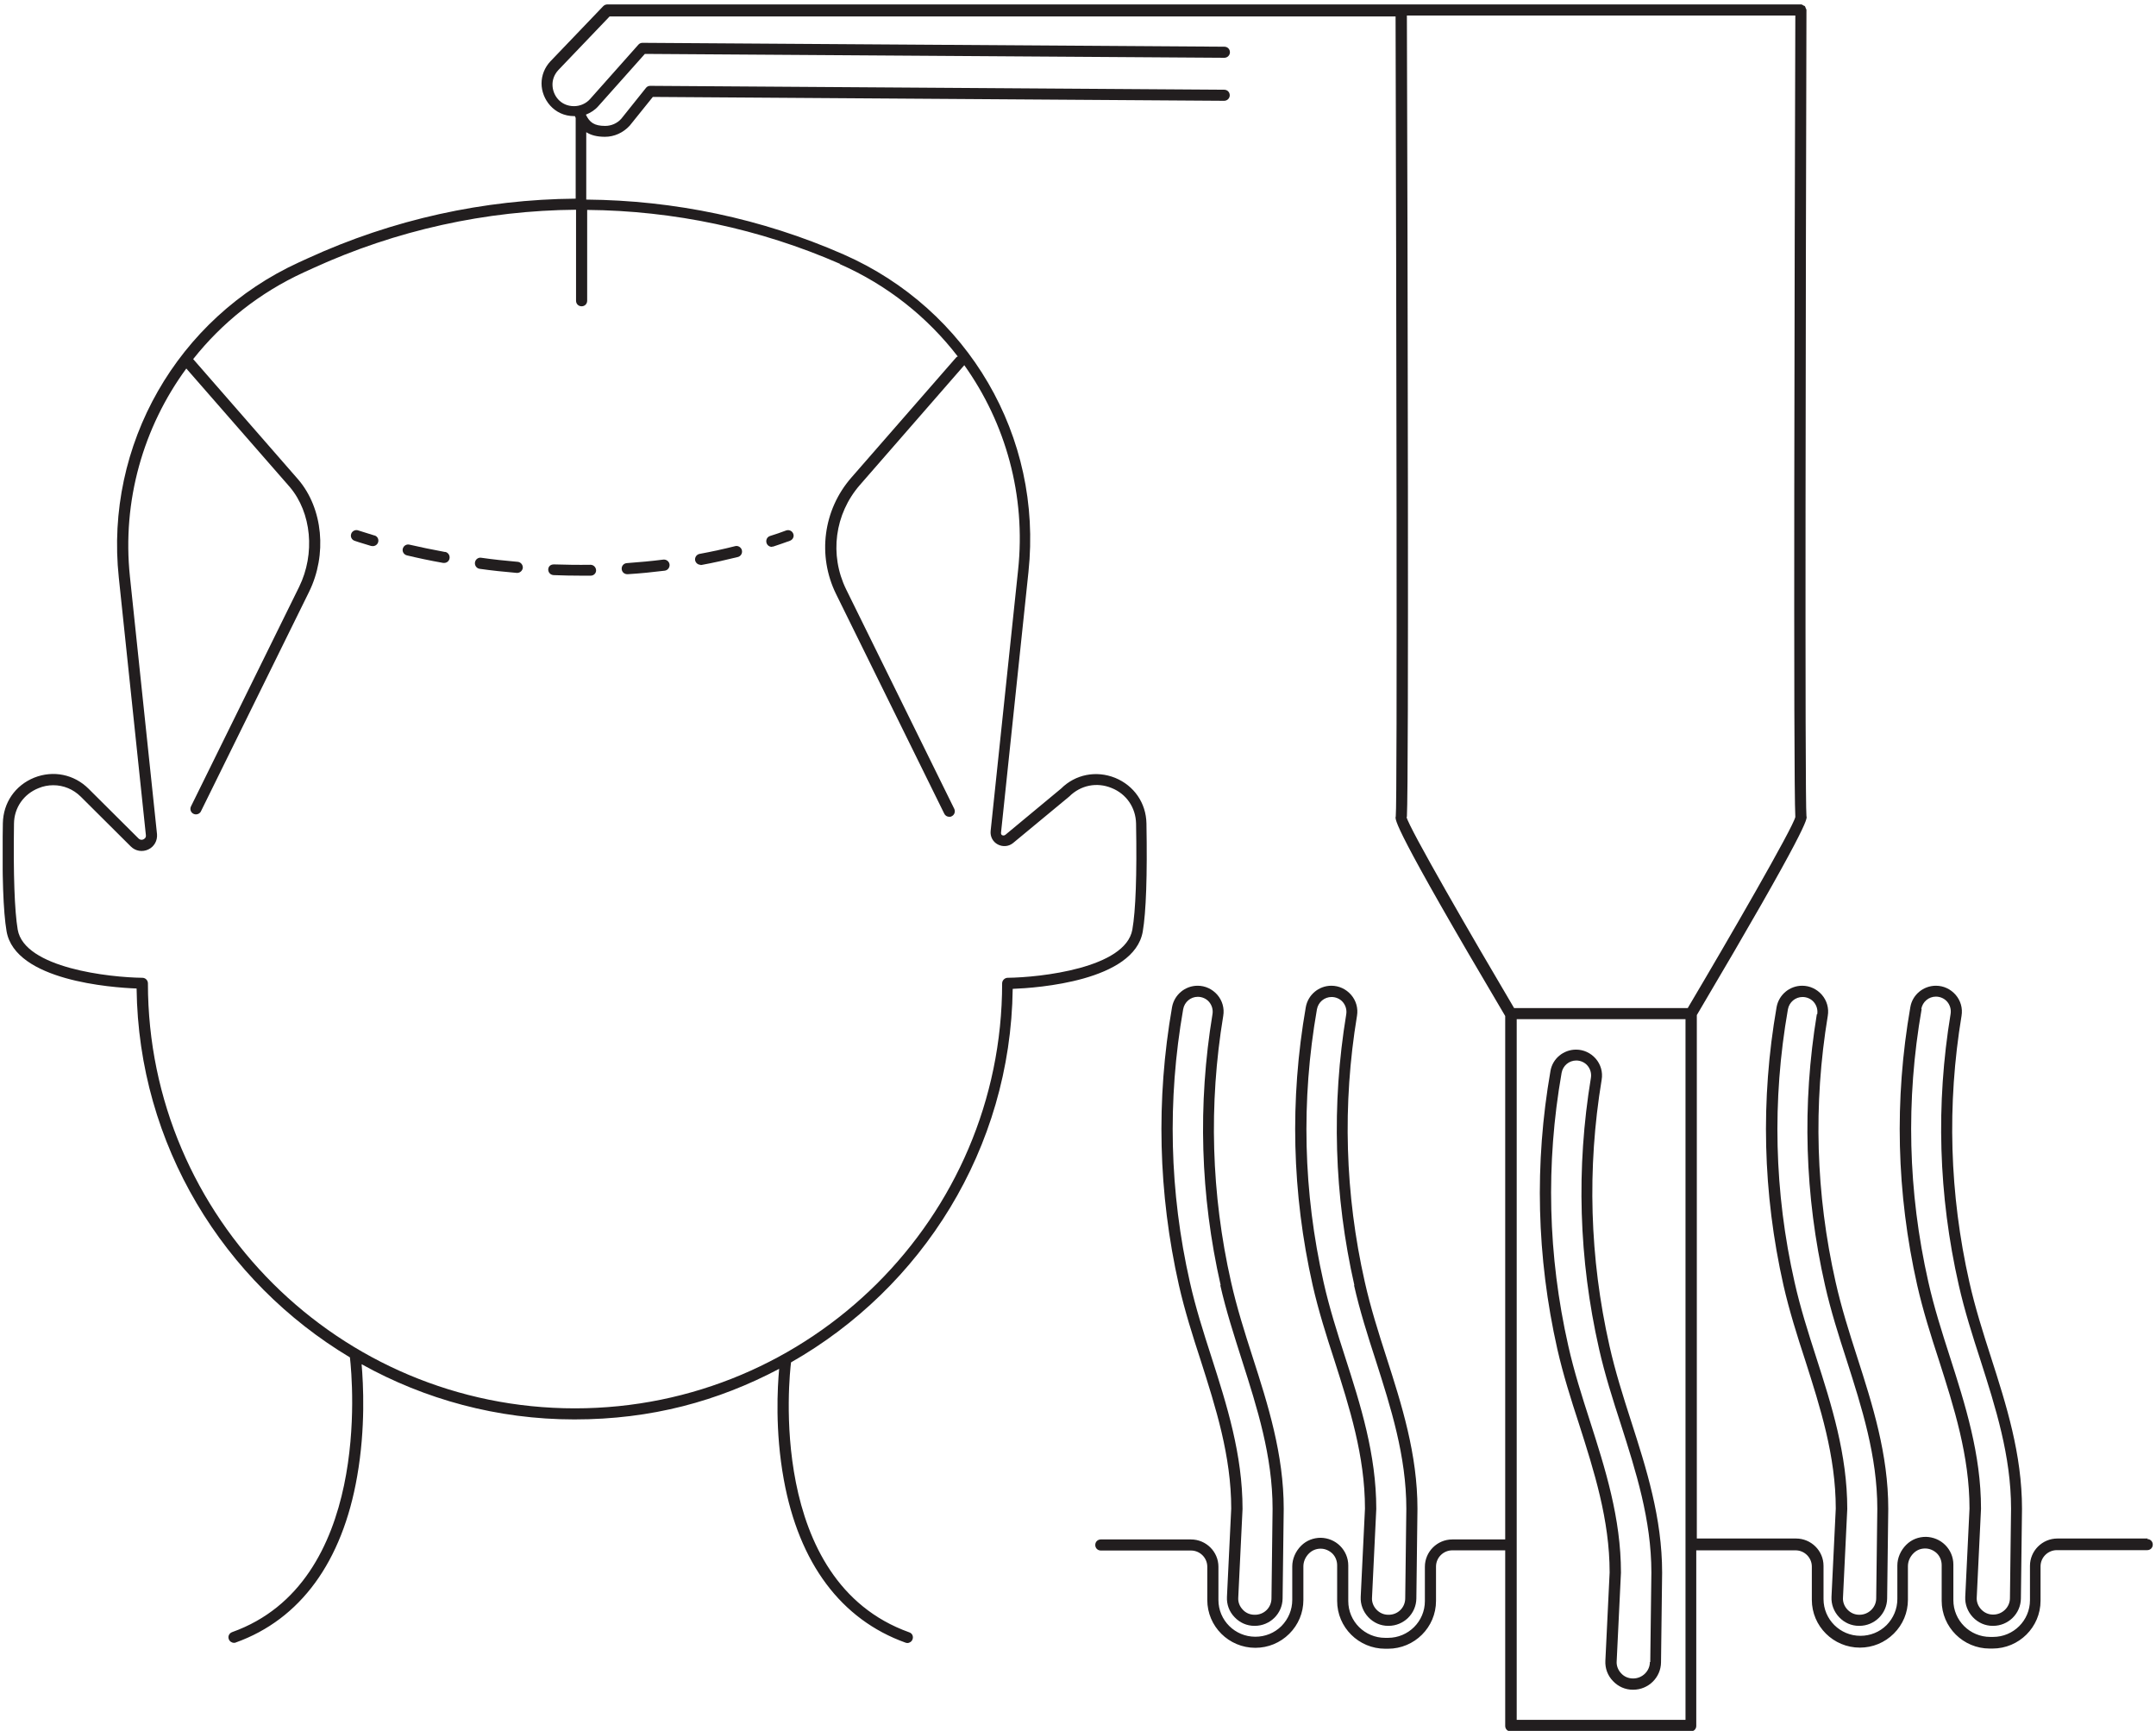 <svg width="218" height="175" viewBox="0 0 218 175" fill="none" xmlns="http://www.w3.org/2000/svg">
<g clip-path="url(#clip0_460_14303)">
<path d="M179.636 101.826C178.005 111.179 178.23 120.605 180.33 129.939C180.912 132.496 181.718 135.053 182.525 137.517C184.044 142.277 185.62 147.187 185.62 152.525L185.188 161.448C185.151 162.213 185.432 162.941 185.957 163.501C186.482 164.061 187.195 164.379 187.964 164.379H188.002C189.54 164.379 190.796 163.147 190.815 161.616L190.928 152.544C190.928 147.019 189.333 142.016 187.777 137.181C186.989 134.736 186.182 132.197 185.601 129.603C183.594 120.717 183.331 111.664 184.813 102.704C184.944 101.938 184.719 101.154 184.213 100.576C183.707 99.997 182.994 99.661 182.225 99.661C180.949 99.661 179.861 100.576 179.636 101.826ZM183.707 102.536C182.206 111.645 182.469 120.848 184.532 129.939C185.113 132.515 185.92 135.053 186.726 137.536C188.246 142.296 189.821 147.205 189.821 152.544L189.709 161.597C189.709 162.512 188.939 163.259 188.02 163.259H188.002C187.533 163.259 187.12 163.072 186.801 162.736C186.482 162.4 186.314 161.952 186.351 161.504L186.783 152.563C186.783 147.037 185.188 142.035 183.631 137.2C182.844 134.755 182.037 132.235 181.456 129.64C179.393 120.531 179.168 111.253 180.781 102.05C180.912 101.322 181.531 100.8 182.262 100.8C182.694 100.8 183.125 100.986 183.406 101.322C183.688 101.658 183.819 102.106 183.744 102.554L183.707 102.536Z" fill="#221E1F"/>
<path d="M162.737 136.061C160.73 127.176 160.467 118.122 161.949 109.162C162.08 108.397 161.855 107.613 161.349 107.034C160.842 106.456 160.13 106.12 159.361 106.12C158.085 106.12 156.978 107.034 156.772 108.285C155.14 117.637 155.365 127.064 157.466 136.397C158.048 138.954 158.854 141.512 159.661 143.976C161.18 148.736 162.755 153.645 162.755 158.984L162.324 167.907C162.286 168.672 162.549 169.4 163.093 169.96C163.618 170.52 164.331 170.837 165.1 170.837H165.137C166.675 170.837 167.932 169.605 167.951 168.075L168.063 159.003C168.063 153.477 166.469 148.474 164.912 143.64C164.125 141.194 163.318 138.656 162.737 136.061ZM166.825 168.037C166.825 168.952 166.056 169.699 165.137 169.699H165.119C164.65 169.699 164.218 169.512 163.918 169.176C163.599 168.84 163.431 168.392 163.468 167.944L163.9 159.003C163.9 153.477 162.305 148.474 160.748 143.621C159.961 141.176 159.154 138.656 158.573 136.061C156.51 126.952 156.284 117.674 157.898 108.472C158.029 107.744 158.648 107.221 159.379 107.221C159.811 107.221 160.242 107.408 160.523 107.744C160.805 108.08 160.936 108.528 160.861 108.976C159.361 118.085 159.623 127.288 161.686 136.378C162.268 138.954 163.074 141.493 163.881 143.976C165.4 148.736 166.976 153.645 166.976 158.984L166.863 168.037H166.825Z" fill="#221E1F"/>
<path d="M196.048 137.517C197.568 142.277 199.143 147.187 199.143 152.525L198.712 161.448C198.674 162.213 198.956 162.941 199.481 163.501C200.006 164.061 200.719 164.379 201.488 164.379H201.525C203.063 164.379 204.32 163.147 204.339 161.616L204.451 152.544C204.451 147.019 202.857 142.016 201.3 137.181C200.512 134.736 199.706 132.197 199.124 129.603C197.117 120.717 196.855 111.664 198.337 102.704C198.468 101.938 198.243 101.154 197.736 100.576C197.23 99.997 196.517 99.661 195.748 99.661C194.473 99.661 193.366 100.576 193.16 101.826C191.528 111.179 191.753 120.605 193.854 129.939C194.435 132.496 195.242 135.053 196.048 137.517ZM194.266 102.013C194.398 101.285 195.017 100.762 195.748 100.762C196.18 100.762 196.611 100.949 196.892 101.285C197.174 101.621 197.305 102.069 197.23 102.517C195.729 111.627 195.992 120.829 198.055 129.92C198.637 132.496 199.443 135.035 200.25 137.517C201.769 142.277 203.344 147.187 203.344 152.525L203.232 161.579C203.232 162.493 202.463 163.24 201.544 163.24H201.525C201.056 163.24 200.644 163.053 200.325 162.717C200.006 162.381 199.837 161.933 199.875 161.485L200.306 152.544C200.306 147.019 198.712 142.016 197.155 137.163C196.367 134.717 195.561 132.197 194.979 129.603C192.916 120.493 192.691 111.216 194.304 102.013H194.266Z" fill="#221E1F"/>
<path d="M217.167 155.549H208.033C206.495 155.549 205.257 156.8 205.257 158.312V161.784C205.257 163.837 203.588 165.499 201.525 165.499H201.243C199.18 165.499 197.511 163.837 197.511 161.784V158.181C197.511 157.435 197.211 156.725 196.686 156.203C196.16 155.68 195.466 155.4 194.735 155.381C193.985 155.381 193.291 155.643 192.747 156.184C192.184 156.744 191.847 157.509 191.847 158.275V161.672C191.847 162.661 191.453 163.595 190.759 164.304C190.046 165.013 189.108 165.387 188.114 165.387C186.051 165.387 184.382 163.725 184.382 161.672V158.312C184.382 156.781 183.125 155.549 181.606 155.549H171.571V102.629C182.956 83.384 182.75 82.749 182.656 82.525C182.487 81.05 182.581 28.559 182.656 1.007C182.656 0.933 182.6 0.895 182.581 0.821C182.543 0.746 182.543 0.671 182.487 0.615C182.45 0.578 182.393 0.578 182.356 0.559C182.281 0.503 182.206 0.447 182.093 0.447H61.416C61.266 0.447 61.116 0.503 61.003 0.615L55.658 6.197C55.076 6.813 54.757 7.615 54.757 8.437C54.757 10.023 56.014 11.741 58.058 11.741C58.077 11.741 58.096 11.741 58.133 11.741C58.152 11.797 58.19 11.871 58.209 11.927V20.085C48.943 20.159 39.715 22.175 31.125 26.114L30.224 26.525C17.92 32.162 10.586 44.986 12.012 58.389L14.75 84.429C14.788 84.709 14.582 84.821 14.507 84.858C14.45 84.896 14.225 84.97 14.019 84.784L8.955 79.744C7.492 78.288 5.391 77.858 3.459 78.624C1.527 79.408 0.327 81.162 0.289 83.234C0.195 88.498 0.327 92.176 0.664 94.154C1.527 99.157 11.318 99.848 13.812 99.941C14 115.77 22.628 129.603 35.382 137.237C35.663 139.683 37.483 160.011 23.472 165.013C23.172 165.125 23.022 165.443 23.134 165.723C23.209 165.947 23.434 166.096 23.66 166.096C23.716 166.096 23.791 166.096 23.847 166.059C30.355 163.725 34.613 157.92 36.114 149.259C36.976 144.368 36.733 139.907 36.564 137.928C42.941 141.475 50.275 143.509 58.077 143.509C65.88 143.509 72.594 141.661 78.784 138.395C78.615 140.224 78.353 144.667 79.253 149.595C80.791 158.051 85.049 163.744 91.557 166.077C91.613 166.096 91.688 166.115 91.745 166.115C91.97 166.115 92.195 165.965 92.27 165.741C92.382 165.443 92.232 165.125 91.932 165.032C77.471 159.861 79.834 138.955 79.984 137.741C93.208 130.219 102.192 116.144 102.398 99.978C104.874 99.885 114.665 99.194 115.546 94.192C115.884 92.213 116.015 88.536 115.921 83.253C115.884 81.181 114.665 79.426 112.752 78.642C110.838 77.877 108.738 78.288 107.293 79.725L101.648 84.41C101.517 84.504 101.404 84.466 101.348 84.448C101.291 84.429 101.198 84.354 101.216 84.186L103.992 57.81C105.437 44.146 97.915 31.266 85.292 25.722C77.002 22.082 68.149 20.253 59.278 20.178V13.365C59.746 13.663 60.347 13.831 61.172 13.831C62.11 13.831 63.01 13.421 63.666 12.711L66.011 9.799L123.78 10.191C124.08 10.191 124.343 9.949 124.343 9.631C124.343 9.314 124.099 9.071 123.78 9.071L65.749 8.679C65.58 8.679 65.411 8.754 65.317 8.885L62.822 12.002C62.41 12.469 61.81 12.73 61.191 12.73C60.084 12.73 59.615 12.375 59.24 11.591C59.709 11.405 60.159 11.125 60.497 10.733L65.204 5.45L123.799 5.842C124.099 5.842 124.362 5.599 124.362 5.282C124.362 4.965 124.118 4.722 123.799 4.722L64.961 4.33C64.792 4.33 64.642 4.405 64.548 4.517L59.671 10.005C59.259 10.471 58.659 10.733 58.04 10.733C56.67 10.733 55.864 9.631 55.864 8.549C55.864 8.157 55.977 7.597 56.464 7.074L61.641 1.661H141.111C141.186 29.362 141.299 81.162 141.13 82.544C141.036 82.842 140.811 83.496 152.196 102.722V155.643H146.85C145.312 155.643 144.074 156.893 144.074 158.405V161.877C144.074 163.931 142.405 165.592 140.342 165.592H140.061C137.997 165.592 136.328 163.931 136.328 161.877V158.275C136.328 157.528 136.028 156.819 135.503 156.296C134.978 155.773 134.284 155.493 133.552 155.475C132.821 155.475 132.108 155.736 131.564 156.277C131.001 156.837 130.664 157.603 130.664 158.368V161.765C130.664 162.755 130.27 163.688 129.576 164.397C128.863 165.107 127.925 165.48 126.931 165.48C124.868 165.48 123.199 163.819 123.199 161.765V158.405C123.199 156.875 121.942 155.643 120.423 155.643H111.307C110.988 155.643 110.745 155.885 110.745 156.203C110.745 156.52 110.988 156.763 111.307 156.763H120.423C121.342 156.763 122.073 157.509 122.073 158.405V161.765C122.073 164.435 124.249 166.6 126.931 166.6C128.225 166.6 129.445 166.096 130.364 165.181C131.283 164.267 131.789 163.053 131.789 161.765V158.368C131.789 157.883 131.995 157.416 132.352 157.061C132.671 156.744 133.083 156.576 133.533 156.576C133.984 156.576 134.396 156.763 134.715 157.061C135.034 157.379 135.203 157.808 135.203 158.256V161.859C135.203 164.528 137.378 166.693 140.061 166.693H140.342C143.024 166.693 145.2 164.528 145.2 161.859V158.387C145.2 157.472 145.95 156.744 146.85 156.744H152.196V174.496C152.196 174.813 152.44 175.056 152.759 175.056H170.952C171.271 175.056 171.515 174.813 171.515 174.496V156.744H181.549C182.468 156.744 183.2 157.491 183.2 158.387V161.747C183.2 164.416 185.376 166.581 188.058 166.581C189.352 166.581 190.571 166.077 191.49 165.163C192.409 164.248 192.916 163.035 192.916 161.747V158.349C192.916 157.864 193.122 157.397 193.478 157.043C193.797 156.725 194.191 156.557 194.66 156.557C195.11 156.557 195.523 156.744 195.842 157.043C196.16 157.36 196.329 157.789 196.329 158.237V161.84C196.329 164.509 198.505 166.675 201.187 166.675H201.468C204.151 166.675 206.326 164.509 206.326 161.84V158.368C206.326 157.453 207.077 156.725 207.977 156.725H217.111C217.43 156.725 217.674 156.483 217.674 156.165C217.674 155.848 217.43 155.605 217.111 155.605L217.167 155.549ZM84.899 26.693C89.738 28.821 93.789 32.069 96.846 36.045C96.809 36.063 96.752 36.063 96.715 36.101L86.08 48.29C83.229 51.557 82.629 56.186 84.542 60.069L95.477 82.264C95.571 82.469 95.777 82.581 95.984 82.581C96.058 82.581 96.152 82.581 96.227 82.525C96.509 82.394 96.621 82.058 96.49 81.778L85.555 59.584C83.848 56.093 84.392 51.968 86.943 49.037L97.503 36.922C101.685 42.783 103.749 50.101 102.942 57.642L100.166 84.018C100.11 84.578 100.391 85.12 100.898 85.381C101.404 85.642 102.004 85.586 102.436 85.232L108.119 80.528C109.263 79.389 110.895 79.053 112.395 79.669C113.896 80.266 114.833 81.648 114.871 83.253C114.965 88.461 114.833 92.064 114.496 93.986C113.802 97.888 105.155 98.821 101.892 98.858C101.592 98.858 101.329 99.12 101.329 99.418C101.329 123.106 81.954 142.389 58.133 142.389C34.313 142.389 14.957 123.106 14.957 99.418C14.957 99.12 14.713 98.858 14.394 98.858C11.112 98.821 2.465 97.888 1.79 93.986C1.471 92.101 1.34 88.386 1.415 83.272C1.433 81.666 2.39 80.285 3.89 79.688C4.378 79.482 4.885 79.389 5.391 79.389C6.404 79.389 7.398 79.781 8.167 80.546L13.231 85.586C13.7 86.053 14.394 86.165 14.994 85.885C15.594 85.605 15.932 84.989 15.876 84.336L13.137 58.295C12.331 50.642 14.488 43.194 18.839 37.258L29.305 49.242C31.5 51.837 31.893 55.981 30.243 59.341L19.308 81.536C19.177 81.816 19.289 82.152 19.571 82.282C19.646 82.32 19.739 82.338 19.814 82.338C20.021 82.338 20.227 82.226 20.321 82.021L31.256 59.826C33.094 56.074 32.663 51.426 30.168 48.495L19.533 36.306C22.44 32.629 26.248 29.586 30.731 27.533L31.631 27.122C40.071 23.258 49.149 21.279 58.246 21.205V30.407C58.246 30.725 58.49 30.967 58.809 30.967C59.127 30.967 59.371 30.725 59.371 30.407V21.223C68.074 21.298 76.777 23.109 84.936 26.674L84.899 26.693ZM142.255 82.6C142.461 78.848 142.33 25.498 142.255 1.567H181.531C181.456 25.498 181.324 78.848 181.531 82.6C181.306 83.664 174.816 94.901 170.652 101.92H153.096C148.932 94.882 142.443 83.664 142.218 82.6H142.255ZM170.427 173.88H153.359V103.04H170.427V173.88Z" fill="#221E1F"/>
<path d="M123.086 100.576C122.58 99.997 121.867 99.661 121.098 99.661C119.822 99.661 118.735 100.576 118.509 101.826C116.878 111.179 117.103 120.605 119.203 129.939C119.785 132.496 120.591 135.053 121.398 137.517C122.917 142.277 124.493 147.187 124.493 152.525L124.061 161.448C124.024 162.213 124.286 162.941 124.83 163.501C125.355 164.061 126.068 164.379 126.837 164.379H126.875C128.413 164.379 129.669 163.147 129.688 161.616L129.801 152.544C129.801 147.019 128.206 142.016 126.65 137.181C125.862 134.736 125.055 132.197 124.474 129.603C122.467 120.717 122.204 111.664 123.686 102.704C123.817 101.938 123.592 101.154 123.086 100.576ZM123.386 129.939C123.968 132.515 124.793 135.053 125.581 137.536C127.1 142.296 128.675 147.205 128.675 152.544L128.563 161.597C128.563 162.531 127.813 163.277 126.856 163.259C126.387 163.259 125.956 163.072 125.656 162.736C125.337 162.4 125.168 161.971 125.205 161.504L125.637 152.563C125.637 147.037 124.043 142.035 122.486 137.181C121.698 134.736 120.891 132.216 120.31 129.621C118.247 120.512 118.022 111.235 119.635 102.032C119.766 101.304 120.385 100.781 121.117 100.781C121.548 100.781 121.979 100.968 122.261 101.304C122.542 101.64 122.673 102.088 122.598 102.536C121.098 111.645 121.36 120.848 123.424 129.939H123.386Z" fill="#221E1F"/>
<path d="M136.609 100.576C136.103 99.997 135.39 99.661 134.621 99.661C133.346 99.661 132.258 100.576 132.033 101.826C130.401 111.179 130.626 120.605 132.727 129.939C133.308 132.496 134.115 135.053 134.921 137.517C136.441 142.277 138.016 147.187 138.016 152.525L137.585 161.448C137.547 162.213 137.829 162.941 138.354 163.501C138.879 164.061 139.592 164.379 140.361 164.379H140.398C141.936 164.379 143.193 163.147 143.212 161.616L143.324 152.544C143.324 147.019 141.73 142.016 140.173 137.181C139.385 134.736 138.579 132.197 137.997 129.603C135.99 120.717 135.728 111.664 137.21 102.704C137.341 101.938 137.116 101.154 136.609 100.576ZM136.91 129.939C137.491 132.515 138.297 135.053 139.104 137.536C140.623 142.296 142.199 147.205 142.199 152.544L142.086 161.597C142.086 162.531 141.336 163.277 140.379 163.259C139.911 163.259 139.498 163.072 139.179 162.736C138.86 162.4 138.691 161.952 138.729 161.504L139.16 152.563C139.16 147.037 137.566 142.035 136.009 137.2C135.221 134.755 134.415 132.235 133.833 129.64C131.77 120.531 131.545 111.253 133.158 102.05C133.29 101.322 133.909 100.8 134.64 100.8C135.071 100.8 135.503 100.986 135.784 101.322C136.065 101.658 136.197 102.106 136.122 102.554C134.621 111.664 134.884 120.867 136.947 129.957L136.91 129.939Z" fill="#221E1F"/>
<path d="M37.84 54.133C36.808 53.816 36.227 53.629 36.227 53.629C35.945 53.517 35.608 53.685 35.514 53.965C35.401 54.264 35.57 54.581 35.851 54.674C35.851 54.674 36.433 54.88 37.521 55.197C37.577 55.197 37.633 55.215 37.69 55.215C37.933 55.215 38.158 55.066 38.233 54.824C38.327 54.525 38.158 54.208 37.858 54.133H37.84Z" fill="#221E1F"/>
<path d="M70.813 57.12C70.813 57.12 70.888 57.12 70.925 57.12C72.163 56.896 73.382 56.616 74.602 56.317C74.902 56.242 75.089 55.944 75.014 55.626C74.939 55.328 74.62 55.141 74.339 55.216C73.157 55.514 71.957 55.776 70.738 56C70.438 56.056 70.231 56.354 70.288 56.653C70.344 56.914 70.569 57.101 70.832 57.101L70.813 57.12Z" fill="#221E1F"/>
<path d="M63.442 58.053C63.442 58.053 63.461 58.053 63.479 58.053C64.736 57.978 65.993 57.848 67.212 57.698C67.512 57.661 67.737 57.381 67.7 57.064C67.662 56.765 67.381 56.541 67.062 56.578C65.88 56.728 64.642 56.84 63.386 56.933C63.067 56.952 62.842 57.213 62.861 57.53C62.879 57.829 63.123 58.053 63.423 58.053H63.442Z" fill="#221E1F"/>
<path d="M55.433 57.568C55.433 57.885 55.658 58.127 55.977 58.146C56.877 58.184 57.796 58.202 58.734 58.202C59.071 58.202 59.39 58.202 59.728 58.202C60.047 58.202 60.291 57.941 60.272 57.642C60.253 57.343 60.009 57.101 59.709 57.101C58.452 57.12 57.215 57.101 56.014 57.063C55.639 57.063 55.433 57.288 55.433 57.605V57.568Z" fill="#221E1F"/>
<path d="M52.338 56.802C51.062 56.69 49.825 56.559 48.662 56.391C48.361 56.335 48.061 56.559 48.024 56.877C47.986 57.175 48.193 57.474 48.512 57.511C49.693 57.679 50.931 57.81 52.244 57.922C52.244 57.922 52.282 57.922 52.3 57.922C52.582 57.922 52.825 57.698 52.863 57.418C52.882 57.101 52.657 56.839 52.357 56.802H52.338Z" fill="#221E1F"/>
<path d="M45.023 55.813C43.691 55.57 42.472 55.309 41.403 55.066C41.103 54.992 40.803 55.178 40.727 55.477C40.653 55.776 40.84 56.074 41.14 56.149C42.228 56.41 43.447 56.672 44.816 56.914C44.854 56.914 44.891 56.914 44.91 56.914C45.173 56.914 45.416 56.728 45.454 56.448C45.51 56.149 45.304 55.85 45.004 55.794L45.023 55.813Z" fill="#221E1F"/>
<path d="M78.033 55.272C78.033 55.272 78.146 55.272 78.202 55.253C78.765 55.066 79.309 54.88 79.871 54.674C80.172 54.562 80.322 54.245 80.209 53.965C80.097 53.666 79.778 53.535 79.496 53.629C78.953 53.834 78.409 54.021 77.865 54.189C77.564 54.282 77.414 54.599 77.508 54.898C77.583 55.141 77.808 55.29 78.052 55.29L78.033 55.272Z" fill="#221E1F"/>
</g>
<defs>
<clipPath id="clip0_460_14303">
<rect width="217.46" height="174.553" fill="white" transform="translate(0.271 0.447)"/>
</clipPath>
</defs>
</svg>
